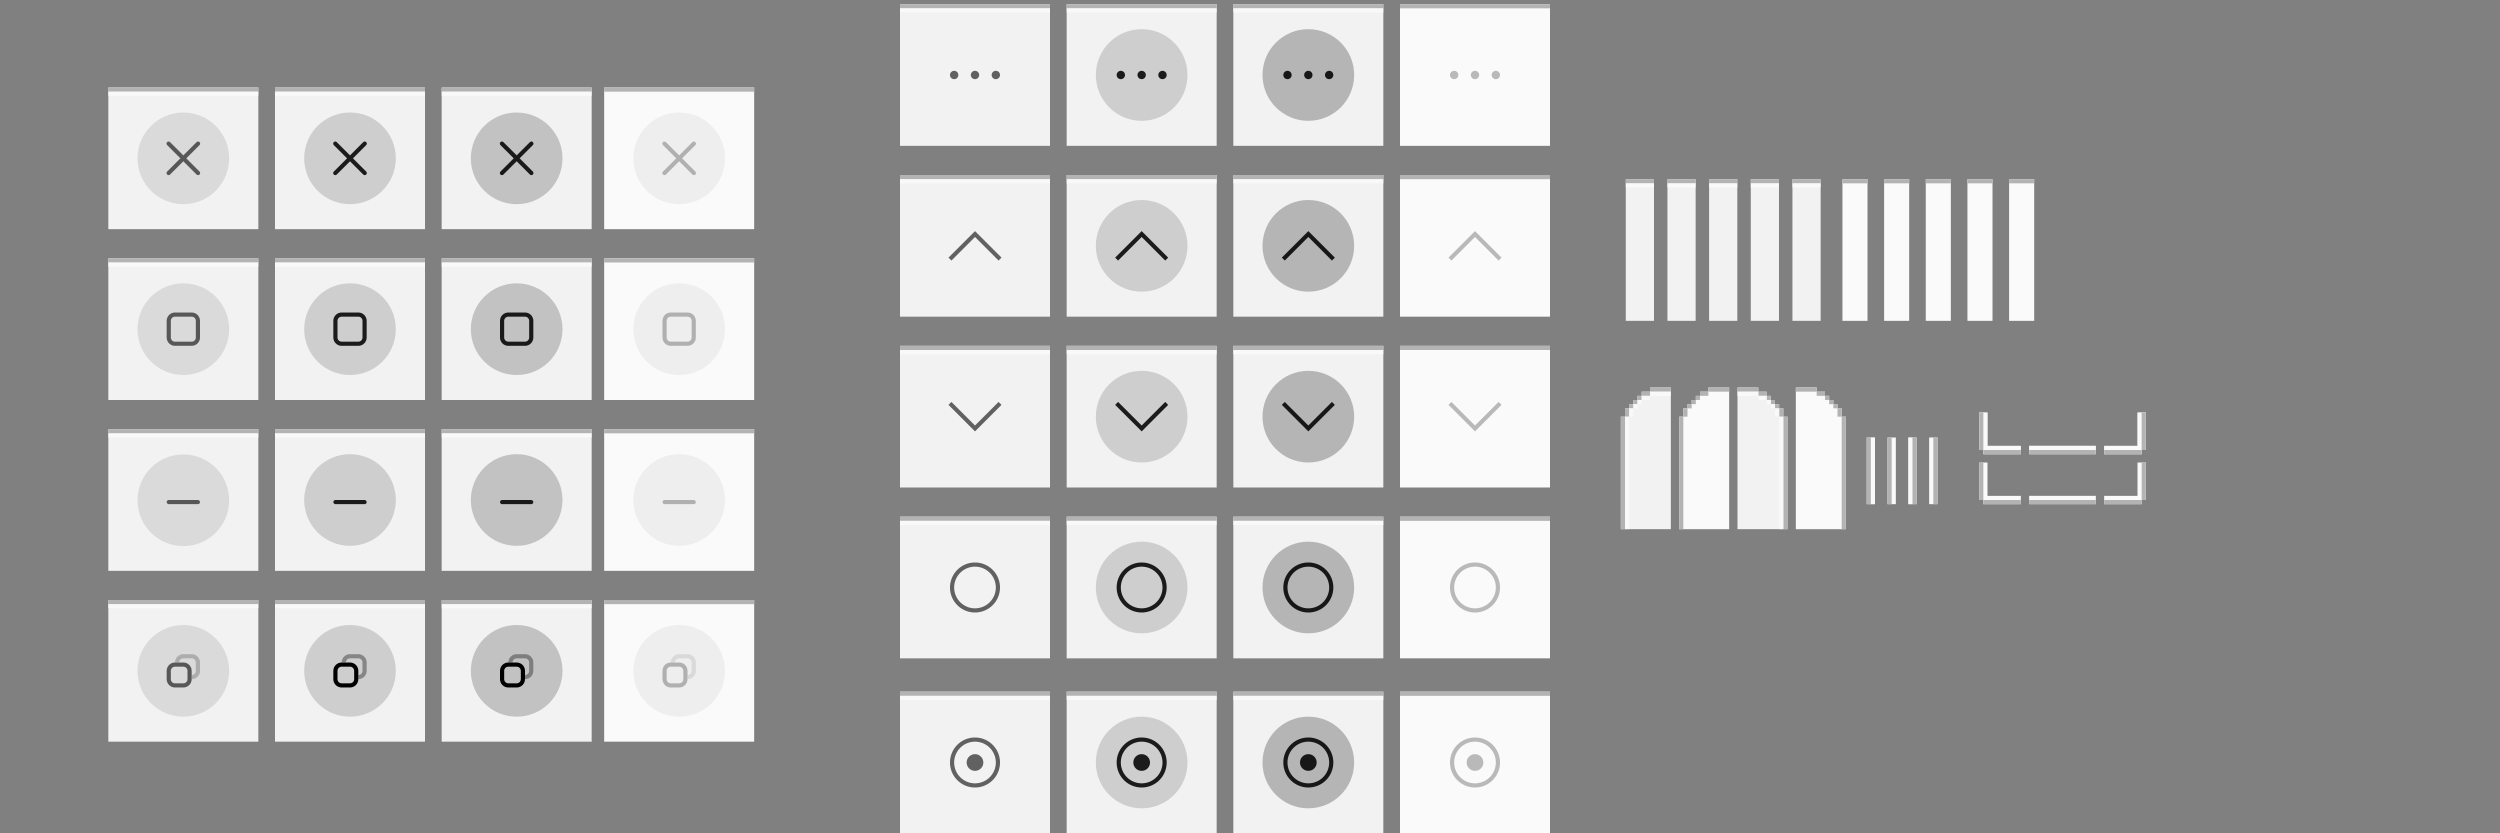 <svg xmlns="http://www.w3.org/2000/svg" xmlns:svg="http://www.w3.org/2000/svg" xmlns:xlink="http://www.w3.org/1999/xlink" id="svg2" width="600" height="200" version="1.1" viewBox="0 0 600 200"><rect x="0" y="0" width="600" height="200" fill="#808080" stroke="none"/><g id="layer1" transform="translate(5,-564.362)"><use id="title-1-active" width="100%" height="100%" x="0" y="0" transform="matrix(0.188,0,0,1,381.239,22)" xlink:href="#headerbar-bg"/><use id="title-2-active" width="100%" height="100%" x="0" y="0" transform="matrix(0.188,0,0,1,391.239,22)" xlink:href="#headerbar-bg"/><use id="title-3-active" width="100%" height="100%" x="0" y="0" transform="matrix(0.188,0,0,1,401.239,22)" xlink:href="#headerbar-bg"/><use id="title-4-active" width="100%" height="100%" x="0" y="0" transform="matrix(0.188,0,0,1,411.239,22)" xlink:href="#headerbar-bg"/><g id="title-1-inactive" transform="matrix(0.188,0,0,1,433.239,22)"><rect id="rect3199" width="32" height="34" x="21" y="585.362" style="fill:#fafafa;fill-opacity:1;stroke:none;stroke-width:1.272;stroke-linecap:butt;stroke-linejoin:round;stroke-miterlimit:4;stroke-dasharray:none;stroke-dashoffset:0;stroke-opacity:1"/><rect style="fill:#b3b3b3;fill-opacity:1;stroke:none;stroke-width:1.155;stroke-linecap:butt;stroke-linejoin:round;stroke-miterlimit:4;stroke-dasharray:none;stroke-dashoffset:0;stroke-opacity:1" id="rect3201" width="32" height="1" x="21" y="585.362"/></g><g id="title-2-inactive" transform="matrix(0.188,0,0,1,443.239,22)"><rect id="rect3205" width="32" height="34" x="21" y="585.362" style="fill:#fafafa;fill-opacity:1;stroke:none;stroke-width:1.272;stroke-linecap:butt;stroke-linejoin:round;stroke-miterlimit:4;stroke-dasharray:none;stroke-dashoffset:0;stroke-opacity:1"/><rect style="fill:#b3b3b3;fill-opacity:1;stroke:none;stroke-width:1.155;stroke-linecap:butt;stroke-linejoin:round;stroke-miterlimit:4;stroke-dasharray:none;stroke-dashoffset:0;stroke-opacity:1" id="rect3207" width="32" height="1" x="21" y="585.362"/></g><g id="title-3-inactive" transform="matrix(0.188,0,0,1,453.239,22)"><rect id="rect3211" width="32" height="34" x="21" y="585.362" style="fill:#fafafa;fill-opacity:1;stroke:none;stroke-width:1.272;stroke-linecap:butt;stroke-linejoin:round;stroke-miterlimit:4;stroke-dasharray:none;stroke-dashoffset:0;stroke-opacity:1"/><rect style="fill:#b3b3b3;fill-opacity:1;stroke:none;stroke-width:1.155;stroke-linecap:butt;stroke-linejoin:round;stroke-miterlimit:4;stroke-dasharray:none;stroke-dashoffset:0;stroke-opacity:1" id="rect3213" width="32" height="1" x="21" y="585.362"/></g><g id="title-4-inactive" transform="matrix(0.188,0,0,1,463.239,22)"><rect id="rect3217" width="32" height="34" x="21" y="585.362" style="fill:#fafafa;fill-opacity:1;stroke:none;stroke-width:1.272;stroke-linecap:butt;stroke-linejoin:round;stroke-miterlimit:4;stroke-dasharray:none;stroke-dashoffset:0;stroke-opacity:1"/><rect style="fill:#b3b3b3;fill-opacity:1;stroke:none;stroke-width:1.155;stroke-linecap:butt;stroke-linejoin:round;stroke-miterlimit:4;stroke-dasharray:none;stroke-dashoffset:0;stroke-opacity:1" id="rect3219" width="32" height="1" x="21" y="585.362"/></g><g id="close-prelight"><use id="use1761" width="100%" height="100%" x="0" y="0" transform="translate(40)" xlink:href="#headerbar-bg"/><circle id="circle2545" cx="79" cy="602.362" r="11" style="opacity:.15;fill:#000"/><path style="opacity:.87;fill:#000;paint-order:stroke fill markers" id="path2869" d="m 75.465,598.327 c -0.128,0 -0.256,0.049 -0.353,0.146 -0.196,0.196 -0.196,0.511 0,0.707 l 3.182,3.182 -3.182,3.182 c -0.196,0.196 -0.196,0.511 0,0.707 0.196,0.196 0.511,0.196 0.707,0 l 3.182,-3.182 3.182,3.182 c 0.196,0.196 0.511,0.196 0.707,0 0.196,-0.196 0.196,-0.511 0,-0.707 l -3.182,-3.182 3.182,-3.182 c 0.196,-0.196 0.196,-0.511 0,-0.707 -0.196,-0.196 -0.511,-0.196 -0.707,0 l -3.182,3.182 -3.182,-3.182 c -0.098,-0.098 -0.226,-0.146 -0.353,-0.146 z"/></g><g id="maximize-prelight"><use id="use1851" width="100%" height="100%" x="0" y="0" transform="translate(40,41)" xlink:href="#headerbar-bg"/><circle id="circle2553" cx="79" cy="643.362" r="11" style="opacity:.15;fill:#000"/><path style="opacity:.87;fill:#000;paint-order:stroke fill markers" id="path2878" d="m 77,639.362 c -1.108,0 -2,0.892 -2,2 v 4 c 0,1.108 0.892,2 2,2 h 4 c 1.108,0 2,-0.892 2,-2 v -4 c 0,-1.108 -0.892,-2 -2,-2 z m 0,1 h 4 c 0.554,0 1,0.446 1,1 v 4 c 0,0.554 -0.446,1 -1,1 h -4 c -0.554,0 -1,-0.446 -1,-1 v -4 c 0,-0.554 0.446,-1 1,-1 z"/></g><g id="hide-prelight"><use id="use1859" width="100%" height="100%" x="0" y="0" transform="translate(40,82)" xlink:href="#headerbar-bg"/><circle id="circle2561" cx="79" cy="684.362" r="11" style="opacity:.15;fill:#000"/><rect style="opacity:.87;fill:#000;paint-order:stroke fill markers" id="rect2887" width="8" height="1" x="75" y="684.362" rx=".5" ry=".5"/></g><g id="maximize-toggled-prelight"><use id="use1867" width="100%" height="100%" x="0" y="0" transform="translate(40,123)" xlink:href="#headerbar-bg"/><circle id="circle2569" cx="79" cy="725.362" r="11" style="opacity:.15;fill:#000"/><g id="g2908" transform="translate(69,717.362)" style="fill:#fafafa"><path style="opacity:1;fill:#000;paint-order:stroke fill markers" id="path2896" d="M 8,6 C 6.892,6 6,6.892 6,8 v 2 c 0,1.108 0.892,2 2,2 h 2 c 1.108,0 2,-0.892 2,-2 V 8 C 12,6.892 11.108,6 10,6 Z m 0,1 h 2 c 0.554,0 1,0.446 1,1 v 2 c 0,0.554 -0.446,1 -1,1 H 8 C 7.446,11 7,10.554 7,10 V 8 C 7,7.446 7.446,7 8,7 Z"/><path style="opacity:.35;fill:#000;paint-order:stroke fill markers" id="path2898" d="M 10,4 C 8.892,4 8,4.892 8,6 H 9 C 9,5.446 9.446,5 10,5 h 2 c 0.554,0 1,0.446 1,1 v 2 c 0,0.554 -0.446,1 -1,1 v 1 c 1.108,0 2,-0.892 2,-2 V 6 C 14,4.892 13.108,4 12,4 Z" opacity=".35"/></g></g><g id="close-pressed"><use id="use1845" width="100%" height="100%" x="0" y="0" transform="translate(80)" xlink:href="#headerbar-bg"/><circle id="circle2807" cx="119" cy="602.362" r="11" style="opacity:.2;fill:#000"/><path style="opacity:.87;fill:#000;paint-order:stroke fill markers" id="path2928" d="m 115.465,598.327 c -0.128,0 -0.256,0.049 -0.353,0.146 -0.196,0.196 -0.196,0.511 0,0.707 l 3.182,3.182 -3.182,3.182 c -0.196,0.196 -0.196,0.511 0,0.707 0.196,0.196 0.511,0.196 0.707,0 l 3.182,-3.182 3.182,3.182 c 0.196,0.196 0.511,0.196 0.707,0 0.196,-0.196 0.196,-0.511 0,-0.707 l -3.182,-3.182 3.182,-3.182 c 0.196,-0.196 0.196,-0.511 0,-0.707 -0.196,-0.196 -0.511,-0.196 -0.707,0 l -3.182,3.182 -3.182,-3.182 c -0.098,-0.098 -0.226,-0.146 -0.353,-0.146 z"/></g><g id="maximize-pressed"><use id="use1853" width="100%" height="100%" x="0" y="0" transform="translate(80,41)" xlink:href="#headerbar-bg"/><circle id="circle2809" cx="119" cy="643.362" r="11" style="opacity:.2;fill:#000"/><path style="opacity:.87;fill:#000;paint-order:stroke fill markers" id="path2930" fill="#363636" stroke-linecap="round" stroke-linejoin="round" stroke-width="1.778" d="m 117,639.362 c -1.108,0 -2,0.892 -2,2 v 4 c 0,1.108 0.892,2 2,2 h 4 c 1.108,0 2,-0.892 2,-2 v -4 c 0,-1.108 -0.892,-2 -2,-2 z m 0,1 h 4 c 0.554,0 1,0.446 1,1 v 4 c 0,0.554 -0.446,1 -1,1 h -4 c -0.554,0 -1,-0.446 -1,-1 v -4 c 0,-0.554 0.446,-1 1,-1 z"/></g><g id="hide-pressed"><use id="use1861" width="100%" height="100%" x="0" y="0" transform="translate(80,82)" xlink:href="#headerbar-bg"/><circle id="circle2811" cx="119" cy="684.362" r="11" style="opacity:.2;fill:#000"/><rect style="opacity:.87;fill:#000;paint-order:stroke fill markers" id="rect2932" width="8" height="1" x="115" y="684.362" rx=".5" ry=".5"/></g><g id="maximize-toggled-pressed"><use id="use1869" width="100%" height="100%" x="0" y="0" transform="translate(80,123)" xlink:href="#headerbar-bg"/><circle id="circle2813" cx="119" cy="725.362" r="11" style="opacity:.2;fill:#000"/><g id="g2938" transform="translate(109,717.362)" style="fill:#fafafa"><path style="opacity:1;fill:#000;paint-order:stroke fill markers" id="path2934" d="M 8,6 C 6.892,6 6,6.892 6,8 v 2 c 0,1.108 0.892,2 2,2 h 2 c 1.108,0 2,-0.892 2,-2 V 8 C 12,6.892 11.108,6 10,6 Z m 0,1 h 2 c 0.554,0 1,0.446 1,1 v 2 c 0,0.554 -0.446,1 -1,1 H 8 C 7.446,11 7,10.554 7,10 V 8 C 7,7.446 7.446,7 8,7 Z"/><path style="opacity:.35;fill:#000;paint-order:stroke fill markers" id="path2936" d="M 10,4 C 8.892,4 8,4.892 8,6 H 9 C 9,5.446 9.446,5 10,5 h 2 c 0.554,0 1,0.446 1,1 v 2 c 0,0.554 -0.446,1 -1,1 v 1 c 1.108,0 2,-0.892 2,-2 V 6 C 14,4.892 13.108,4 12,4 Z" opacity=".35"/></g></g><g id="stick-active"><use id="use1897" width="100%" height="100%" x="0" y="0" transform="translate(190,103)" xlink:href="#headerbar-bg"/><path id="path66" fill="#fafafa" d="m 229,699.362 a 6,6 0 0 0 -6,6 6,6 0 0 0 6,6 6,6 0 0 0 6,-6 6,6 0 0 0 -6,-6 z m 0,1 a 5,5 0 0 1 5,5 5,5 0 0 1 -5,5 5,5 0 0 1 -5,-5 5,5 0 0 1 5,-5 z" opacity=".75" style="opacity:.6;fill:#000"/></g><g id="shade-active"><use id="use1881" width="100%" height="100%" x="0" y="0" transform="translate(190,21)" xlink:href="#headerbar-bg"/><path id="path199" fill="#fafafa" stroke-linecap="round" stroke-linejoin="round" stroke-miterlimit="2" stroke-width="2" d="m 229,619.827 -6.363,6.363 0.707,0.707 5.656,-5.656 5.656,5.656 0.707,-0.707 -5.656,-5.656 z" opacity=".75" style="opacity:.6;fill:#000"/></g><g id="shade-toggled-active"><use id="use1889" width="100%" height="100%" x="0" y="0" transform="translate(190,62)" xlink:href="#headerbar-bg"/><path id="path231" fill="#fafafa" stroke-linecap="round" stroke-linejoin="round" stroke-miterlimit="2" stroke-width="2" d="m 229,667.897 -6.363,-6.363 0.707,-0.707 5.656,5.656 5.656,-5.656 0.707,0.707 -5.656,5.656 z" opacity=".75" style="opacity:.6;fill:#000"/></g><g id="stick-toggled-active"><use id="use1905" width="100%" height="100%" x="0" y="0" transform="translate(190,145)" xlink:href="#headerbar-bg"/><path id="circle263" d="m 229,741.362 a 6,6 0 0 0 -6,6 6,6 0 0 0 6,6 6,6 0 0 0 6,-6 6,6 0 0 0 -6,-6 z m 0,1 a 5,5 0 0 1 5,5 5,5 0 0 1 -5,5 5,5 0 0 1 -5,-5 5,5 0 0 1 5,-5 z m 0,3 a 2,2 0 0 0 -2,2 2,2 0 0 0 2,2 2,2 0 0 0 2,-2 2,2 0 0 0 -2,-2 z" style="opacity:.6;fill:#000"/></g><g id="menu-active"><use id="use1873" width="100%" height="100%" x="0" y="0" transform="translate(190,-20)" xlink:href="#headerbar-bg"/><path id="circle336" d="m 224,581.362 a 1,1 0 0 0 -1,1 1,1 0 0 0 1,1 1,1 0 0 0 1,-1 1,1 0 0 0 -1,-1 z m 5,0 a 1,1 0 0 0 -1,1 1,1 0 0 0 1,1 1,1 0 0 0 1,-1 1,1 0 0 0 -1,-1 z m 5,0 a 1,1 0 0 0 -1,1 1,1 0 0 0 1,1 1,1 0 0 0 1,-1 1,1 0 0 0 -1,-1 z" style="opacity:.6;fill:#000"/></g><g id="stick-prelight"><use id="use1899" width="100%" height="100%" x="0" y="0" transform="translate(230,103)" xlink:href="#headerbar-bg"/><circle style="opacity:.15;fill:#000;fill-opacity:1;stroke-width:11;stroke-linecap:round;stroke-linejoin:round;paint-order:stroke fill markers" id="circle3362" cx="269" cy="705.362" r="11"/><path id="path3412" fill="#fafafa" d="m 269,699.362 a 6,6 0 0 0 -6,6 6,6 0 0 0 6,6 6,6 0 0 0 6,-6 6,6 0 0 0 -6,-6 z m 0,1 a 5,5 0 0 1 5,5 5,5 0 0 1 -5,5 5,5 0 0 1 -5,-5 5,5 0 0 1 5,-5 z" opacity=".75" style="opacity:.87;fill:#000"/></g><g id="shade-prelight"><use id="use1883" width="100%" height="100%" x="0" y="0" transform="translate(230,21)" xlink:href="#headerbar-bg"/><circle style="opacity:.15;fill:#000;fill-opacity:1;stroke-width:11;stroke-linecap:round;stroke-linejoin:round;paint-order:stroke fill markers" id="circle3358" cx="269" cy="623.362" r="11"/><path id="path3414" fill="#fafafa" stroke-linecap="round" stroke-linejoin="round" stroke-miterlimit="2" stroke-width="2" d="m 269,619.827 -6.363,6.363 0.707,0.707 5.656,-5.656 5.656,5.656 0.707,-0.707 -5.656,-5.656 z" opacity=".75" style="opacity:.87;fill:#000"/></g><g id="shade-toggled-prelight"><use id="use1891" width="100%" height="100%" x="0" y="0" transform="translate(230,62)" xlink:href="#headerbar-bg"/><circle style="opacity:.15;fill:#000;fill-opacity:1;stroke-width:11;stroke-linecap:round;stroke-linejoin:round;paint-order:stroke fill markers" id="circle3360" cx="269" cy="664.362" r="11"/><path id="path3416" fill="#fafafa" stroke-linecap="round" stroke-linejoin="round" stroke-miterlimit="2" stroke-width="2" d="m 269,667.897 -6.363,-6.363 0.707,-0.707 5.656,5.656 5.656,-5.656 0.707,0.707 -5.656,5.656 z" opacity=".75" style="opacity:.87;fill:#000"/></g><g id="stick-toggled-prelight"><use id="use1907" width="100%" height="100%" x="0" y="0" transform="translate(230,145)" xlink:href="#headerbar-bg"/><circle style="opacity:.15;fill:#000;fill-opacity:1;stroke-width:11;stroke-linecap:round;stroke-linejoin:round;paint-order:stroke fill markers" id="circle3364" cx="269" cy="747.362" r="11"/><path id="path3418" d="m 269,741.362 a 6,6 0 0 0 -6,6 6,6 0 0 0 6,6 6,6 0 0 0 6,-6 6,6 0 0 0 -6,-6 z m 0,1 a 5,5 0 0 1 5,5 5,5 0 0 1 -5,5 5,5 0 0 1 -5,-5 5,5 0 0 1 5,-5 z m 0,3 a 2,2 0 0 0 -2,2 2,2 0 0 0 2,2 2,2 0 0 0 2,-2 2,2 0 0 0 -2,-2 z" style="opacity:.87;fill:#000"/></g><g id="menu-prelight"><use id="use1875" width="100%" height="100%" x="0" y="0" transform="translate(230,-20)" xlink:href="#headerbar-bg"/><circle style="opacity:.15;fill:#000;fill-opacity:1;stroke-width:11;stroke-linecap:round;stroke-linejoin:round;paint-order:stroke fill markers" id="circle3356" cx="269" cy="582.362" r="11"/><path id="path3420" d="m 264,581.362 a 1,1 0 0 0 -1,1 1,1 0 0 0 1,1 1,1 0 0 0 1,-1 1,1 0 0 0 -1,-1 z m 5,0 a 1,1 0 0 0 -1,1 1,1 0 0 0 1,1 1,1 0 0 0 1,-1 1,1 0 0 0 -1,-1 z m 5,0 a 1,1 0 0 0 -1,1 1,1 0 0 0 1,1 1,1 0 0 0 1,-1 1,1 0 0 0 -1,-1 z" style="opacity:.87;fill:#000"/></g><g id="stick-pressed"><use id="use1901" width="100%" height="100%" x="0" y="0" transform="translate(270,103)" xlink:href="#headerbar-bg"/><circle style="opacity:.25;fill:#000;fill-opacity:1;stroke-width:11;stroke-linecap:round;stroke-linejoin:round;paint-order:stroke fill markers" id="circle3390" cx="309" cy="705.362" r="11"/><path id="path3422" fill="#fafafa" d="m 309,699.362 a 6,6 0 0 0 -6,6 6,6 0 0 0 6,6 6,6 0 0 0 6,-6 6,6 0 0 0 -6,-6 z m 0,1 a 5,5 0 0 1 5,5 5,5 0 0 1 -5,5 5,5 0 0 1 -5,-5 5,5 0 0 1 5,-5 z" opacity=".75" style="opacity:.87;fill:#000"/></g><g id="shade-pressed"><use id="use1885" width="100%" height="100%" x="0" y="0" transform="translate(270,21)" xlink:href="#headerbar-bg"/><circle style="opacity:.25;fill:#000;fill-opacity:1;stroke-width:11;stroke-linecap:round;stroke-linejoin:round;paint-order:stroke fill markers" id="circle3386" cx="309" cy="623.362" r="11"/><path id="path3424" fill="#fafafa" stroke-linecap="round" stroke-linejoin="round" stroke-miterlimit="2" stroke-width="2" d="m 309,619.827 -6.363,6.363 0.707,0.707 5.656,-5.656 5.656,5.656 0.707,-0.707 -5.656,-5.656 z" opacity=".75" style="opacity:.87;fill:#000"/></g><g id="shade-toggled-pressed"><use id="use1893" width="100%" height="100%" x="0" y="0" transform="translate(270,62)" xlink:href="#headerbar-bg"/><circle style="opacity:.25;fill:#000;fill-opacity:1;stroke-width:11;stroke-linecap:round;stroke-linejoin:round;paint-order:stroke fill markers" id="circle3388" cx="309" cy="664.362" r="11"/><path id="path3426" fill="#fafafa" stroke-linecap="round" stroke-linejoin="round" stroke-miterlimit="2" stroke-width="2" d="m 309,667.897 -6.363,-6.363 0.707,-0.707 5.656,5.656 5.656,-5.656 0.707,0.707 -5.656,5.656 z" opacity=".75" style="opacity:.87;fill:#000"/></g><g id="stick-toggled-pressed"><use id="use1909" width="100%" height="100%" x="0" y="0" transform="translate(270,145)" xlink:href="#headerbar-bg"/><circle style="opacity:.25;fill:#000;fill-opacity:1;stroke-width:11;stroke-linecap:round;stroke-linejoin:round;paint-order:stroke fill markers" id="circle3392" cx="309" cy="747.362" r="11"/><path id="path3428" d="m 309,741.362 a 6,6 0 0 0 -6,6 6,6 0 0 0 6,6 6,6 0 0 0 6,-6 6,6 0 0 0 -6,-6 z m 0,1 a 5,5 0 0 1 5,5 5,5 0 0 1 -5,5 5,5 0 0 1 -5,-5 5,5 0 0 1 5,-5 z m 0,3 a 2,2 0 0 0 -2,2 2,2 0 0 0 2,2 2,2 0 0 0 2,-2 2,2 0 0 0 -2,-2 z" style="opacity:.87;fill:#000"/></g><g id="menu-pressed"><use id="use1877" width="100%" height="100%" x="0" y="0" transform="translate(270,-20)" xlink:href="#headerbar-bg"/><circle style="opacity:.25;fill:#000;fill-opacity:1;stroke-width:11;stroke-linecap:round;stroke-linejoin:round;paint-order:stroke fill markers" id="circle3384" cx="309" cy="582.362" r="11"/><path id="path3430" d="m 304,581.362 a 1,1 0 0 0 -1,1 1,1 0 0 0 1,1 1,1 0 0 0 1,-1 1,1 0 0 0 -1,-1 z m 5,0 a 1,1 0 0 0 -1,1 1,1 0 0 0 1,1 1,1 0 0 0 1,-1 1,1 0 0 0 -1,-1 z m 5,0 a 1,1 0 0 0 -1,1 1,1 0 0 0 1,1 1,1 0 0 0 1,-1 1,1 0 0 0 -1,-1 z" style="opacity:.87;fill:#000"/></g><g id="stick-inactive"><g id="use2295" transform="translate(310,103)"><rect id="rect3223" width="36" height="34" x="21" y="585.362" style="fill:#fafafa;fill-opacity:1;stroke:none;stroke-width:1.35;stroke-linecap:butt;stroke-linejoin:round;stroke-miterlimit:4;stroke-dasharray:none;stroke-dashoffset:0;stroke-opacity:1"/><rect style="fill:#b3b3b3;fill-opacity:1;stroke:none;stroke-width:1.225;stroke-linecap:butt;stroke-linejoin:round;stroke-miterlimit:4;stroke-dasharray:none;stroke-dashoffset:0;stroke-opacity:1" id="rect3225" width="36" height="1" x="21" y="585.362"/></g><path id="path3432" fill="#fafafa" d="m 349,699.362 a 6,6 0 0 0 -6,6 6,6 0 0 0 6,6 6,6 0 0 0 6,-6 6,6 0 0 0 -6,-6 z m 0,1 a 5,5 0 0 1 5,5 5,5 0 0 1 -5,5 5,5 0 0 1 -5,-5 5,5 0 0 1 5,-5 z" opacity=".75" style="opacity:.26;fill:#000"/></g><g id="shade-inactive"><g id="use2291" transform="translate(310,21)"><rect id="rect3229" width="36" height="34" x="21" y="585.362" style="fill:#fafafa;fill-opacity:1;stroke:none;stroke-width:1.35;stroke-linecap:butt;stroke-linejoin:round;stroke-miterlimit:4;stroke-dasharray:none;stroke-dashoffset:0;stroke-opacity:1"/><rect style="fill:#b3b3b3;fill-opacity:1;stroke:none;stroke-width:1.225;stroke-linecap:butt;stroke-linejoin:round;stroke-miterlimit:4;stroke-dasharray:none;stroke-dashoffset:0;stroke-opacity:1" id="rect3231" width="36" height="1" x="21" y="585.362"/></g><path id="path3434" fill="#fafafa" stroke-linecap="round" stroke-linejoin="round" stroke-miterlimit="2" stroke-width="2" d="m 349,619.827 -6.363,6.363 0.707,0.707 5.656,-5.656 5.656,5.656 0.707,-0.707 -5.656,-5.656 z" opacity=".75" style="opacity:.26;fill:#000"/></g><g id="shade-toggled-inactive"><g id="use2293" transform="translate(310,62)"><rect id="rect3235" width="36" height="34" x="21" y="585.362" style="fill:#fafafa;fill-opacity:1;stroke:none;stroke-width:1.35;stroke-linecap:butt;stroke-linejoin:round;stroke-miterlimit:4;stroke-dasharray:none;stroke-dashoffset:0;stroke-opacity:1"/><rect style="fill:#b3b3b3;fill-opacity:1;stroke:none;stroke-width:1.225;stroke-linecap:butt;stroke-linejoin:round;stroke-miterlimit:4;stroke-dasharray:none;stroke-dashoffset:0;stroke-opacity:1" id="rect3237" width="36" height="1" x="21" y="585.362"/></g><path id="path3436" fill="#fafafa" stroke-linecap="round" stroke-linejoin="round" stroke-miterlimit="2" stroke-width="2" d="m 349,667.897 -6.363,-6.363 0.707,-0.707 5.656,5.656 5.656,-5.656 0.707,0.707 -5.656,5.656 z" opacity=".75" style="opacity:.26;fill:#000"/></g><g id="stick-toggled-inactive"><g id="use2297" transform="translate(310,145)"><rect id="rect3241" width="36" height="34" x="21" y="585.362" style="fill:#fafafa;fill-opacity:1;stroke:none;stroke-width:1.35;stroke-linecap:butt;stroke-linejoin:round;stroke-miterlimit:4;stroke-dasharray:none;stroke-dashoffset:0;stroke-opacity:1"/><rect style="fill:#b3b3b3;fill-opacity:1;stroke:none;stroke-width:1.225;stroke-linecap:butt;stroke-linejoin:round;stroke-miterlimit:4;stroke-dasharray:none;stroke-dashoffset:0;stroke-opacity:1" id="rect3243" width="36" height="1" x="21" y="585.362"/></g><path id="path3438" d="m 349,741.362 a 6,6 0 0 0 -6,6 6,6 0 0 0 6,6 6,6 0 0 0 6,-6 6,6 0 0 0 -6,-6 z m 0,1 a 5,5 0 0 1 5,5 5,5 0 0 1 -5,5 5,5 0 0 1 -5,-5 5,5 0 0 1 5,-5 z m 0,3 a 2,2 0 0 0 -2,2 2,2 0 0 0 2,2 2,2 0 0 0 2,-2 2,2 0 0 0 -2,-2 z" style="opacity:.26;fill:#000"/></g><g id="menu-inactive"><g id="use2289" transform="translate(310,-20)"><rect id="rect3247" width="36" height="34" x="21" y="585.362" style="fill:#fafafa;fill-opacity:1;stroke:none;stroke-width:1.35;stroke-linecap:butt;stroke-linejoin:round;stroke-miterlimit:4;stroke-dasharray:none;stroke-dashoffset:0;stroke-opacity:1"/><rect style="fill:#b3b3b3;fill-opacity:1;stroke:none;stroke-width:1.225;stroke-linecap:butt;stroke-linejoin:round;stroke-miterlimit:4;stroke-dasharray:none;stroke-dashoffset:0;stroke-opacity:1" id="rect3249" width="36" height="1" x="21" y="585.362"/></g><path id="path3440" d="m 344,581.362 a 1,1 0 0 0 -1,1 1,1 0 0 0 1,1 1,1 0 0 0 1,-1 1,1 0 0 0 -1,-1 z m 5,0 a 1,1 0 0 0 -1,1 1,1 0 0 0 1,1 1,1 0 0 0 1,-1 1,1 0 0 0 -1,-1 z m 5,0 a 1,1 0 0 0 -1,1 1,1 0 0 0 1,1 1,1 0 0 0 1,-1 1,1 0 0 0 -1,-1 z" style="opacity:.26;fill:#000"/></g><use id="title-5-active" width="100%" height="100%" x="0" y="0" transform="matrix(0.188,0,0,1,421.239,22)" xlink:href="#headerbar-bg"/><g id="title-5-inactive" transform="matrix(0.188,0,0,1,473.239,22)"><rect id="rect3253" width="32" height="34" x="21" y="585.362" style="fill:#fafafa;fill-opacity:1;stroke:none;stroke-width:1.272;stroke-linecap:butt;stroke-linejoin:round;stroke-miterlimit:4;stroke-dasharray:none;stroke-dashoffset:0;stroke-opacity:1"/><rect style="fill:#b3b3b3;fill-opacity:1;stroke:none;stroke-width:1.155;stroke-linecap:butt;stroke-linejoin:round;stroke-miterlimit:4;stroke-dasharray:none;stroke-dashoffset:0;stroke-opacity:1" id="rect3255" width="32" height="1" x="21" y="585.362"/></g><g id="top-left-inactive" transform="translate(410,-67)"><g id="g8402" transform="translate(-3)"><path id="path8400" d="m 410,93 v 1 h -2 v 1 h -1 v 1 h -1 v 1 h -1 v 1 h -1 v 2 h -1 v 27 h 1 1 10 V 95 94 93 Z" transform="translate(-412,631.362)" style="opacity:1;fill:#fafafa;fill-opacity:1;stroke-width:7.369;stroke-linecap:round;stroke-linejoin:round;paint-order:stroke fill markers"/></g><path id="rect8404" d="m 410,93 v 1 h 5 v -1 z m 0,1 h -2 v 1 h 2 z m -2,1 h -1 v 1 h 1 z m -1,1 h -1 v 1 h 1 z m -1,1 h -1 v 1 h 1 z m -1,1 h -1 v 2 h 1 z m -1,2 h -1 v 27 h 1 z" transform="translate(-415,631.362)" style="opacity:1;fill:#b3b3b3;stroke-width:17.889;stroke-linecap:round;stroke-linejoin:round;paint-order:stroke fill markers;fill-opacity:1"/></g><use id="top-right-active" width="100%" height="100%" x="0" y="0" transform="matrix(-1,0,0,1,808,2.0898446e-7)" xlink:href="#top-left-active"/><g id="top-right-inactive" transform="matrix(-1,0,0,1,426,-67)"><g id="g8510" transform="translate(-3)"><path id="path8508" d="m 431,93 v 1 1 32 h 10 1 1 v -27 h -1 v -2 h -1 v -1 h -1 v -1 h -1 v -1 h -1 v -1 h -2 v -1 z" transform="matrix(-1,0,0,1,434,631.362)" style="opacity:1;fill:#fafafa;fill-opacity:1;stroke-width:7.369;stroke-linecap:round;stroke-linejoin:round;paint-order:stroke fill markers"/></g><path id="rect8512" d="m 431,93 v 1 h 5 v -1 z m 5,1 v 1 h 2 v -1 z m 2,1 v 1 h 1 v -1 z m 1,1 v 1 h 1 v -1 z m 1,1 v 1 h 1 v -1 z m 1,1 v 2 h 1 v -2 z m 1,2 v 27 h 1 v -27 z" transform="matrix(-1,0,0,1,431,631.362)" style="opacity:1;fill:#b3b3b3;stroke-width:17.889;stroke-linecap:round;stroke-linejoin:round;paint-order:stroke fill markers;fill-opacity:1"/></g><g id="left-active" transform="translate(397,-65)"><rect id="rect4138-3" width="2" height="16" x="-48" y="734.362" transform="scale(-1,1)" style="opacity:1;fill:#f2f2f2;fill-opacity:1;stroke:none;stroke-width:1;stroke-linecap:butt;stroke-linejoin:round;stroke-miterlimit:4;stroke-dasharray:none;stroke-dashoffset:0;stroke-opacity:1"/><rect style="opacity:.75;fill:#fafafa;fill-opacity:1;stroke:none;stroke-width:1;stroke-linecap:butt;stroke-linejoin:round;stroke-miterlimit:4;stroke-dasharray:none;stroke-dashoffset:0;stroke-opacity:1" id="rect19191" width="1" height="16" x="-48" y="734.362" transform="scale(-1,1)"/><rect style="opacity:1;fill:#b3b3b3;fill-opacity:1;stroke:none;stroke-width:1;stroke-linecap:butt;stroke-linejoin:round;stroke-miterlimit:4;stroke-dasharray:none;stroke-dashoffset:0;stroke-opacity:1" id="rect1400" width="1" height="16" x="-47" y="734.362" transform="scale(-1,1)"/></g><g id="left-inactive" transform="translate(402,-65)"><rect style="opacity:1;fill:#fafafa;fill-opacity:1;stroke:none;stroke-width:1;stroke-linecap:butt;stroke-linejoin:round;stroke-miterlimit:4;stroke-dasharray:none;stroke-dashoffset:0;stroke-opacity:1" id="rect1448" width="2" height="16" x="-48" y="734.362" transform="scale(-1,1)"/><rect id="rect1450" width="1" height="16" x="-47" y="734.362" transform="scale(-1,1)" style="opacity:1;fill:#b3b3b3;fill-opacity:1;stroke:none;stroke-width:1;stroke-linecap:butt;stroke-linejoin:round;stroke-miterlimit:4;stroke-dasharray:none;stroke-dashoffset:0;stroke-opacity:1"/></g><g id="right-inactive" transform="matrix(-1,0,0,1,506,-65)"><rect style="opacity:1;fill:#fafafa;fill-opacity:1;stroke:none;stroke-width:1;stroke-linecap:butt;stroke-linejoin:round;stroke-miterlimit:4;stroke-dasharray:none;stroke-dashoffset:0;stroke-opacity:1" id="rect1454" width="2" height="16" x="-48" y="734.362" transform="scale(-1,1)"/><rect id="rect1456" width="1" height="16" x="-47" y="734.362" transform="scale(-1,1)" style="opacity:1;fill:#b3b3b3;fill-opacity:1;stroke:none;stroke-width:1;stroke-linecap:butt;stroke-linejoin:round;stroke-miterlimit:4;stroke-dasharray:none;stroke-dashoffset:0;stroke-opacity:1"/></g><g id="right-active" transform="matrix(-1,0,0,1,501,-65)"><rect id="rect1460" width="2" height="16" x="-48" y="734.362" transform="scale(-1,1)" style="opacity:1;fill:#f2f2f2;fill-opacity:1;stroke:none;stroke-width:1;stroke-linecap:butt;stroke-linejoin:round;stroke-miterlimit:4;stroke-dasharray:none;stroke-dashoffset:0;stroke-opacity:1"/><rect style="opacity:.75;fill:#fafafa;fill-opacity:1;stroke:none;stroke-width:1;stroke-linecap:butt;stroke-linejoin:round;stroke-miterlimit:4;stroke-dasharray:none;stroke-dashoffset:0;stroke-opacity:1" id="rect27600" width="1" height="16" x="-48" y="734.362" transform="scale(-1,1)"/><rect style="opacity:1;fill:#b3b3b3;fill-opacity:1;stroke:none;stroke-width:1;stroke-linecap:butt;stroke-linejoin:round;stroke-miterlimit:4;stroke-dasharray:none;stroke-dashoffset:0;stroke-opacity:1" id="rect1462" width="1" height="16" x="-47" y="734.362" transform="scale(-1,1)"/></g><g id="bottom-left-active" transform="translate(374,-67)"><path id="path1472" d="m 98,730.362 h -2 v 9 h 1 v 1 l 9,-1.2e-4 v -2 l -8,1.2e-4 z" style="opacity:1;fill:#f2f2f2;fill-opacity:1;stroke:none;stroke-width:.667;stroke-linecap:butt;stroke-linejoin:round;stroke-miterlimit:4;stroke-dasharray:none;stroke-dashoffset:0;stroke-opacity:1"/><path id="path52127" d="m 98,730.362 h -2 v 9 h 1 v 1 l 9,-1.2e-4 v -2 l -8,1.2e-4 z" style="opacity:.75;fill:#fafafa;fill-opacity:1;stroke:none;stroke-width:.667;stroke-linecap:butt;stroke-linejoin:round;stroke-miterlimit:4;stroke-dasharray:none;stroke-dashoffset:0;stroke-opacity:1"/><path style="opacity:1;fill:#b3b3b3;fill-opacity:1;stroke:none;stroke-width:.667;stroke-linecap:butt;stroke-linejoin:round;stroke-miterlimit:4;stroke-dasharray:none;stroke-dashoffset:0;stroke-opacity:1" id="path1466" d="m 97,730.362 -1,-1.2e-4 v 9 h 1 v 1 l 9,-1.2e-4 v -1 h -9 z"/></g><g id="bottom-left-inactive" transform="translate(374,-55)"><path style="opacity:1;fill:#fafafa;fill-opacity:1;stroke:none;stroke-width:.667;stroke-linecap:butt;stroke-linejoin:round;stroke-miterlimit:4;stroke-dasharray:none;stroke-dashoffset:0;stroke-opacity:1" id="path1475" d="m 98,730.362 h -2 v 9 h 1 v 1 l 9,-1.2e-4 v -2 l -8,1.2e-4 z"/><path id="path1477" d="m 97,730.362 -1,-1.2e-4 v 9 h 1 v 1 l 9,-1.2e-4 v -1 h -9 z" style="opacity:1;fill:#b3b3b3;fill-opacity:1;stroke:none;stroke-width:.667;stroke-linecap:butt;stroke-linejoin:round;stroke-miterlimit:4;stroke-dasharray:none;stroke-dashoffset:0;stroke-opacity:1"/></g><g id="bottom-right-inactive" transform="matrix(-1,0,0,1,606,-55)"><path id="path1485" d="m 98,730.362 h -2 v 9 h 1 v 1 l 9,-1.2e-4 v -2 l -8,1.2e-4 z" style="opacity:1;fill:#fafafa;fill-opacity:1;stroke:none;stroke-width:.667;stroke-linecap:butt;stroke-linejoin:round;stroke-miterlimit:4;stroke-dasharray:none;stroke-dashoffset:0;stroke-opacity:1"/><path style="opacity:1;fill:#b3b3b3;fill-opacity:1;stroke:none;stroke-width:.667;stroke-linecap:butt;stroke-linejoin:round;stroke-miterlimit:4;stroke-dasharray:none;stroke-dashoffset:0;stroke-opacity:1" id="path1487" d="m 97,730.362 -1,-1.2e-4 v 9 h 1 v 1 l 9,-1.2e-4 v -1 h -9 z"/></g><g id="bottom-right-active" transform="matrix(-1,0,0,1,606,-67)"><path style="opacity:1;fill:#f2f2f2;fill-opacity:1;stroke:none;stroke-width:.667;stroke-linecap:butt;stroke-linejoin:round;stroke-miterlimit:4;stroke-dasharray:none;stroke-dashoffset:0;stroke-opacity:1" id="path1493" d="m 98,730.362 h -2 v 9 h 1 v 1 l 9,-1.2e-4 v -2 l -8,1.2e-4 z"/><path style="opacity:.75;fill:#fafafa;fill-opacity:1;stroke:none;stroke-width:.667;stroke-linecap:butt;stroke-linejoin:round;stroke-miterlimit:4;stroke-dasharray:none;stroke-dashoffset:0;stroke-opacity:1" id="path52129" d="m 98,730.362 h -2 v 9 h 1 v 1 l 9,-1.2e-4 v -2 l -8,1.2e-4 z"/><path id="path1495" d="m 97,730.362 -1,-1.2e-4 v 9 h 1 v 1 l 9,-1.2e-4 v -1 h -9 z" style="opacity:1;fill:#b3b3b3;fill-opacity:1;stroke:none;stroke-width:.667;stroke-linecap:butt;stroke-linejoin:round;stroke-miterlimit:4;stroke-dasharray:none;stroke-dashoffset:0;stroke-opacity:1"/></g><g id="bottom-active" transform="matrix(0,-1,-1,0,1232.362,719.362)"><rect id="rect1501" width="2" height="16" x="-48" y="734.362" transform="scale(-1,1)" style="opacity:1;fill:#f2f2f2;fill-opacity:1;stroke:none;stroke-width:1;stroke-linecap:butt;stroke-linejoin:round;stroke-miterlimit:4;stroke-dasharray:none;stroke-dashoffset:0;stroke-opacity:1"/><rect id="rect52131" width="2" height="16" x="-48" y="734.362" transform="scale(-1,1)" style="opacity:.75;fill:#fafafa;fill-opacity:1;stroke:none;stroke-width:1;stroke-linecap:butt;stroke-linejoin:round;stroke-miterlimit:4;stroke-dasharray:none;stroke-dashoffset:0;stroke-opacity:1"/><rect style="opacity:1;fill:#b3b3b3;fill-opacity:1;stroke:none;stroke-width:1;stroke-linecap:butt;stroke-linejoin:round;stroke-miterlimit:4;stroke-dasharray:none;stroke-dashoffset:0;stroke-opacity:1" id="rect1503" width="1" height="16" x="-47" y="734.362" transform="scale(-1,1)"/></g><g id="bottom-inactive" transform="matrix(0,-1,-1,0,1232.362,731.362)"><rect style="opacity:1;fill:#fafafa;fill-opacity:1;stroke:none;stroke-width:1;stroke-linecap:butt;stroke-linejoin:round;stroke-miterlimit:4;stroke-dasharray:none;stroke-dashoffset:0;stroke-opacity:1" id="rect1507" width="2" height="16" x="-48" y="734.362" transform="scale(-1,1)"/><rect id="rect1509" width="1" height="16" x="-47" y="734.362" transform="scale(-1,1)" style="opacity:1;fill:#b3b3b3;fill-opacity:1;stroke:none;stroke-width:1;stroke-linecap:butt;stroke-linejoin:round;stroke-miterlimit:4;stroke-dasharray:none;stroke-dashoffset:0;stroke-opacity:1"/></g><g id="top-left-active" transform="translate(396,-67)"><g id="g1732" transform="translate(-3)"><path id="path1725" d="m 396,93 v 1 h -2 v 1 h -1 v 1 h -1 v 1 h -1 v 1 h -1 v 2 h -1 v 27 h 1 1 10 V 95 94 93 Z" transform="translate(-398,631.362)" style="opacity:1;fill:#f2f2f2;fill-opacity:1;stroke-width:7.369;stroke-linecap:round;stroke-linejoin:round;paint-order:stroke fill markers"/></g><path id="rect1882" d="m 396,93 v 1 h 5 v -1 z m 0,1 h -2 v 1 h 2 z m -2,1 h -1 v 1 h 1 z m -1,1 h -1 v 1 h 1 z m -1,1 h -1 v 1 h 1 z m -1,1 h -1 v 2 h 1 z m -1,2 h -1 v 27 h 1 z" transform="translate(-401,631.362)" style="opacity:1;fill:#b3b3b3;stroke-width:17.889;stroke-linecap:round;stroke-linejoin:round;paint-order:stroke fill markers;fill-opacity:1"/><rect style="opacity:.1;fill:#fafafa;fill-opacity:1;stroke-width:17.889;stroke-linecap:round;stroke-linejoin:round;paint-order:stroke fill markers" id="rect1906" width="5" height="1" x="-5" y="725.362" rx="0" ry="0"/><rect style="opacity:.1;fill:#fafafa;fill-opacity:1;stroke-width:11.314;stroke-linecap:round;stroke-linejoin:round;paint-order:stroke fill markers" id="rect5898" width="2" height="1" x="-7" y="726.362" rx="0" ry="0"/><rect style="opacity:.1;fill:#fafafa;fill-opacity:1;stroke-width:8;stroke-linecap:round;stroke-linejoin:round;paint-order:stroke fill markers" id="rect5900" width="1" height="1" x="-8" y="727.362" rx="0" ry="0"/><rect style="opacity:.1;fill:#fafafa;fill-opacity:1;stroke-width:8;stroke-linecap:round;stroke-linejoin:round;paint-order:stroke fill markers" id="rect5902" width="1" height="1" x="-9" y="728.362" rx="0" ry="0"/><rect style="opacity:.1;fill:#fafafa;fill-opacity:1;stroke-width:11.314;stroke-linecap:round;stroke-linejoin:round;paint-order:stroke fill markers" id="rect5904" width="1" height="2" x="-10" y="729.362" rx="0" ry="0"/><rect style="opacity:.75;fill:#fafafa;fill-opacity:1;stroke-width:42.332;stroke-linecap:round;stroke-linejoin:round;paint-order:stroke fill markers" id="rect5912" width="1" height="27" x="-11" y="731.362" rx="0" ry="0"/><path id="path27526" d="m -5,725.362 v 1 h 5 v -1 z m 0,1 h -2 v 1 h 2 z m -2,1 h -1 v 1 h 1 z m -1,1 h -1 v 1 h 1 z m -1,1 h -1 v 2 h 1 z" style="opacity:.75;fill:#fafafa;stroke-width:17.889;stroke-linecap:round;stroke-linejoin:round;paint-order:stroke fill markers"/></g><g id="close-active"><g id="headerbar-bg"><rect id="rect1683" width="36" height="34" x="21" y="585.362" style="fill:#f2f2f2;stroke-width:1.061"/><rect style="fill:#b3b3b3;fill-opacity:1;stroke:none;stroke-width:1.225;stroke-linecap:butt;stroke-linejoin:round;stroke-miterlimit:4;stroke-dasharray:none;stroke-dashoffset:0;stroke-opacity:1" id="rect1685" width="36" height="1" x="21" y="585.362"/><rect style="opacity:.75;fill:#fafafa;fill-opacity:1;stroke:none;stroke-width:1.225;stroke-linecap:butt;stroke-linejoin:round;stroke-miterlimit:4;stroke-dasharray:none;stroke-dashoffset:0;stroke-opacity:1" id="rect2083" width="36" height="1" x="21" y="586.362"/></g><circle id="path2409" cx="39" cy="602.362" r="11" style="opacity:.1;fill:#000"/><path style="opacity:.6;fill:#000;paint-order:stroke fill markers" id="path2102" d="m 35.465,598.327 c -0.128,0 -0.256,0.049 -0.353,0.146 -0.196,0.196 -0.196,0.511 0,0.707 l 3.182,3.182 -3.182,3.182 c -0.196,0.196 -0.196,0.511 0,0.707 0.196,0.196 0.511,0.196 0.707,0 l 3.182,-3.182 3.182,3.182 c 0.196,0.196 0.511,0.196 0.707,0 0.196,-0.196 0.196,-0.511 0,-0.707 l -3.182,-3.182 3.182,-3.182 c 0.196,-0.196 0.196,-0.511 0,-0.707 -0.196,-0.196 -0.511,-0.196 -0.707,0 l -3.182,3.182 -3.182,-3.182 c -0.098,-0.098 -0.226,-0.146 -0.353,-0.146 z"/></g><g id="maximize-active"><use id="use1849" width="100%" height="100%" x="0" y="0" transform="translate(0,41)" xlink:href="#headerbar-bg"/><circle id="circle2551" cx="39" cy="643.362" r="11" style="opacity:.1;fill:#000"/><path style="opacity:.6;fill:#000;paint-order:stroke fill markers" id="path2110" d="m 37,639.362 c -1.108,0 -2,0.892 -2,2 v 4 c 0,1.108 0.892,2 2,2 h 4 c 1.108,0 2,-0.892 2,-2 v -4 c 0,-1.108 -0.892,-2 -2,-2 z m 0,1 h 4 c 0.554,0 1,0.446 1,1 v 4 c 0,0.554 -0.446,1 -1,1 h -4 c -0.554,0 -1,-0.446 -1,-1 v -4 c 0,-0.554 0.446,-1 1,-1 z"/></g><g id="hide-active"><use id="use1857" width="100%" height="100%" x="0" y="0" transform="translate(0,82)" xlink:href="#headerbar-bg"/><circle id="circle2559" cx="39" cy="684.425" r="11" style="opacity:.1;fill:#000"/><rect style="opacity:.6;fill:#000;paint-order:stroke fill markers" id="rect2118" width="8" height="1" x="35" y="684.362" rx=".5" ry=".5"/></g><g id="maximize-toggled-active"><use id="use1865" width="100%" height="100%" x="0" y="0" transform="translate(0,123)" xlink:href="#headerbar-bg"/><circle id="circle2567" cx="39" cy="725.362" r="11" style="opacity:.1;fill:#000"/><g id="g2283" transform="translate(63.25)" style="opacity:.6"><path style="opacity:1;fill:#000;paint-order:stroke fill markers" id="path2126" d="m -26.25,723.362 c -1.108,0 -2,0.892 -2,2 v 2 c 0,1.108 0.892,2 2,2 h 2 c 1.108,0 2,-0.892 2,-2 v -2 c 0,-1.108 -0.892,-2 -2,-2 z m 0,1 h 2 c 0.554,0 1,0.446 1,1 v 2 c 0,0.554 -0.446,1 -1,1 h -2 c -0.554,0 -1,-0.446 -1,-1 v -2 c 0,-0.554 0.446,-1 1,-1 z"/><path style="opacity:.35;fill:#000;paint-order:stroke fill markers" id="path2128" d="m -24.25,721.362 c -1.108,0 -2,0.892 -2,2 h 1 c 0,-0.554 0.446,-1 1,-1 h 2 c 0.554,0 1,0.446 1,1 v 2 c 0,0.554 -0.446,1 -1,1 v 1 c 1.108,0 2,-0.892 2,-2 v -2 c 0,-1.108 -0.892,-2 -2,-2 z" opacity=".35"/></g></g><g id="close-inactive" transform="translate(39)"><g id="use2854" transform="translate(80)"><rect id="rect3363" width="36" height="34" x="21" y="585.362" style="fill:#fafafa;fill-opacity:1;stroke:none;stroke-width:1.35;stroke-linecap:butt;stroke-linejoin:round;stroke-miterlimit:4;stroke-dasharray:none;stroke-dashoffset:0;stroke-opacity:1"/><rect style="fill:#b3b3b3;fill-opacity:1;stroke:none;stroke-width:1.225;stroke-linecap:butt;stroke-linejoin:round;stroke-miterlimit:4;stroke-dasharray:none;stroke-dashoffset:0;stroke-opacity:1" id="rect3365" width="36" height="1" x="21" y="585.362"/></g><circle id="circle2856" cx="119" cy="602.362" r="11" style="opacity:.05;fill:#000"/><path style="opacity:.26;fill:#000;paint-order:stroke fill markers" id="path2858" d="m 115.465,598.327 c -0.128,0 -0.256,0.049 -0.353,0.146 -0.196,0.196 -0.196,0.511 0,0.707 l 3.182,3.182 -3.182,3.182 c -0.196,0.196 -0.196,0.511 0,0.707 0.196,0.196 0.511,0.196 0.707,0 l 3.182,-3.182 3.182,3.182 c 0.196,0.196 0.511,0.196 0.707,0 0.196,-0.196 0.196,-0.511 0,-0.707 l -3.182,-3.182 3.182,-3.182 c 0.196,-0.196 0.196,-0.511 0,-0.707 -0.196,-0.196 -0.511,-0.196 -0.707,0 l -3.182,3.182 -3.182,-3.182 c -0.098,-0.098 -0.226,-0.146 -0.353,-0.146 z"/></g><g id="maximize-inactive" transform="translate(39)"><g id="use2862" transform="translate(80,41)"><rect id="rect3355" width="36" height="34" x="21" y="585.362" style="fill:#fafafa;fill-opacity:1;stroke:none;stroke-width:1.35;stroke-linecap:butt;stroke-linejoin:round;stroke-miterlimit:4;stroke-dasharray:none;stroke-dashoffset:0;stroke-opacity:1"/><rect style="fill:#b3b3b3;fill-opacity:1;stroke:none;stroke-width:1.225;stroke-linecap:butt;stroke-linejoin:round;stroke-miterlimit:4;stroke-dasharray:none;stroke-dashoffset:0;stroke-opacity:1" id="rect3357" width="36" height="1" x="21" y="585.362"/></g><circle id="circle2864" cx="119" cy="643.362" r="11" style="opacity:.05;fill:#000"/><path style="opacity:.26;fill:#000;paint-order:stroke fill markers" id="path2866" fill="#363636" stroke-linecap="round" stroke-linejoin="round" stroke-width="1.778" d="m 117,639.362 c -1.108,0 -2,0.892 -2,2 v 4 c 0,1.108 0.892,2 2,2 h 4 c 1.108,0 2,-0.892 2,-2 v -4 c 0,-1.108 -0.892,-2 -2,-2 z m 0,1 h 4 c 0.554,0 1,0.446 1,1 v 4 c 0,0.554 -0.446,1 -1,1 h -4 c -0.554,0 -1,-0.446 -1,-1 v -4 c 0,-0.554 0.446,-1 1,-1 z"/></g><g id="hide-inactive" transform="translate(39)"><g id="use2870" transform="translate(80,82)"><rect id="rect3347" width="36" height="34" x="21" y="585.362" style="fill:#fafafa;fill-opacity:1;stroke:none;stroke-width:1.35;stroke-linecap:butt;stroke-linejoin:round;stroke-miterlimit:4;stroke-dasharray:none;stroke-dashoffset:0;stroke-opacity:1"/><rect style="fill:#b3b3b3;fill-opacity:1;stroke:none;stroke-width:1.225;stroke-linecap:butt;stroke-linejoin:round;stroke-miterlimit:4;stroke-dasharray:none;stroke-dashoffset:0;stroke-opacity:1" id="rect3349" width="36" height="1" x="21" y="585.362"/></g><circle id="circle2872" cx="119" cy="684.362" r="11" style="opacity:.05;fill:#000"/><rect style="opacity:.26;fill:#000;paint-order:stroke fill markers" id="rect2874" width="8" height="1" x="115" y="684.362" rx=".5" ry=".5"/></g><g id="maximize-toggled-inactive" transform="translate(39)"><g id="use2878" transform="translate(80,123)"><rect id="rect3339" width="36" height="34" x="21" y="585.362" style="fill:#fafafa;fill-opacity:1;stroke:none;stroke-width:1.35;stroke-linecap:butt;stroke-linejoin:round;stroke-miterlimit:4;stroke-dasharray:none;stroke-dashoffset:0;stroke-opacity:1"/><rect style="fill:#b3b3b3;fill-opacity:1;stroke:none;stroke-width:1.225;stroke-linecap:butt;stroke-linejoin:round;stroke-miterlimit:4;stroke-dasharray:none;stroke-dashoffset:0;stroke-opacity:1" id="rect3341" width="36" height="1" x="21" y="585.362"/></g><circle id="circle2880" cx="119" cy="725.362" r="11" style="opacity:.05;fill:#000"/><g id="g2886" transform="translate(109,717.362)" style="fill:#fafafa;opacity:.26"><path style="opacity:1;fill:#000;paint-order:stroke fill markers" id="path2882" d="M 8,6 C 6.892,6 6,6.892 6,8 v 2 c 0,1.108 0.892,2 2,2 h 2 c 1.108,0 2,-0.892 2,-2 V 8 C 12,6.892 11.108,6 10,6 Z m 0,1 h 2 c 0.554,0 1,0.446 1,1 v 2 c 0,0.554 -0.446,1 -1,1 H 8 C 7.446,11 7,10.554 7,10 V 8 C 7,7.446 7.446,7 8,7 Z"/><path style="opacity:.35;fill:#000;paint-order:stroke fill markers" id="path2884" d="M 10,4 C 8.892,4 8,4.892 8,6 H 9 C 9,5.446 9.446,5 10,5 h 2 c 0.554,0 1,0.446 1,1 v 2 c 0,0.554 -0.446,1 -1,1 v 1 c 1.108,0 2,-0.892 2,-2 V 6 C 14,4.892 13.108,4 12,4 Z" opacity=".35"/></g></g></g></svg>